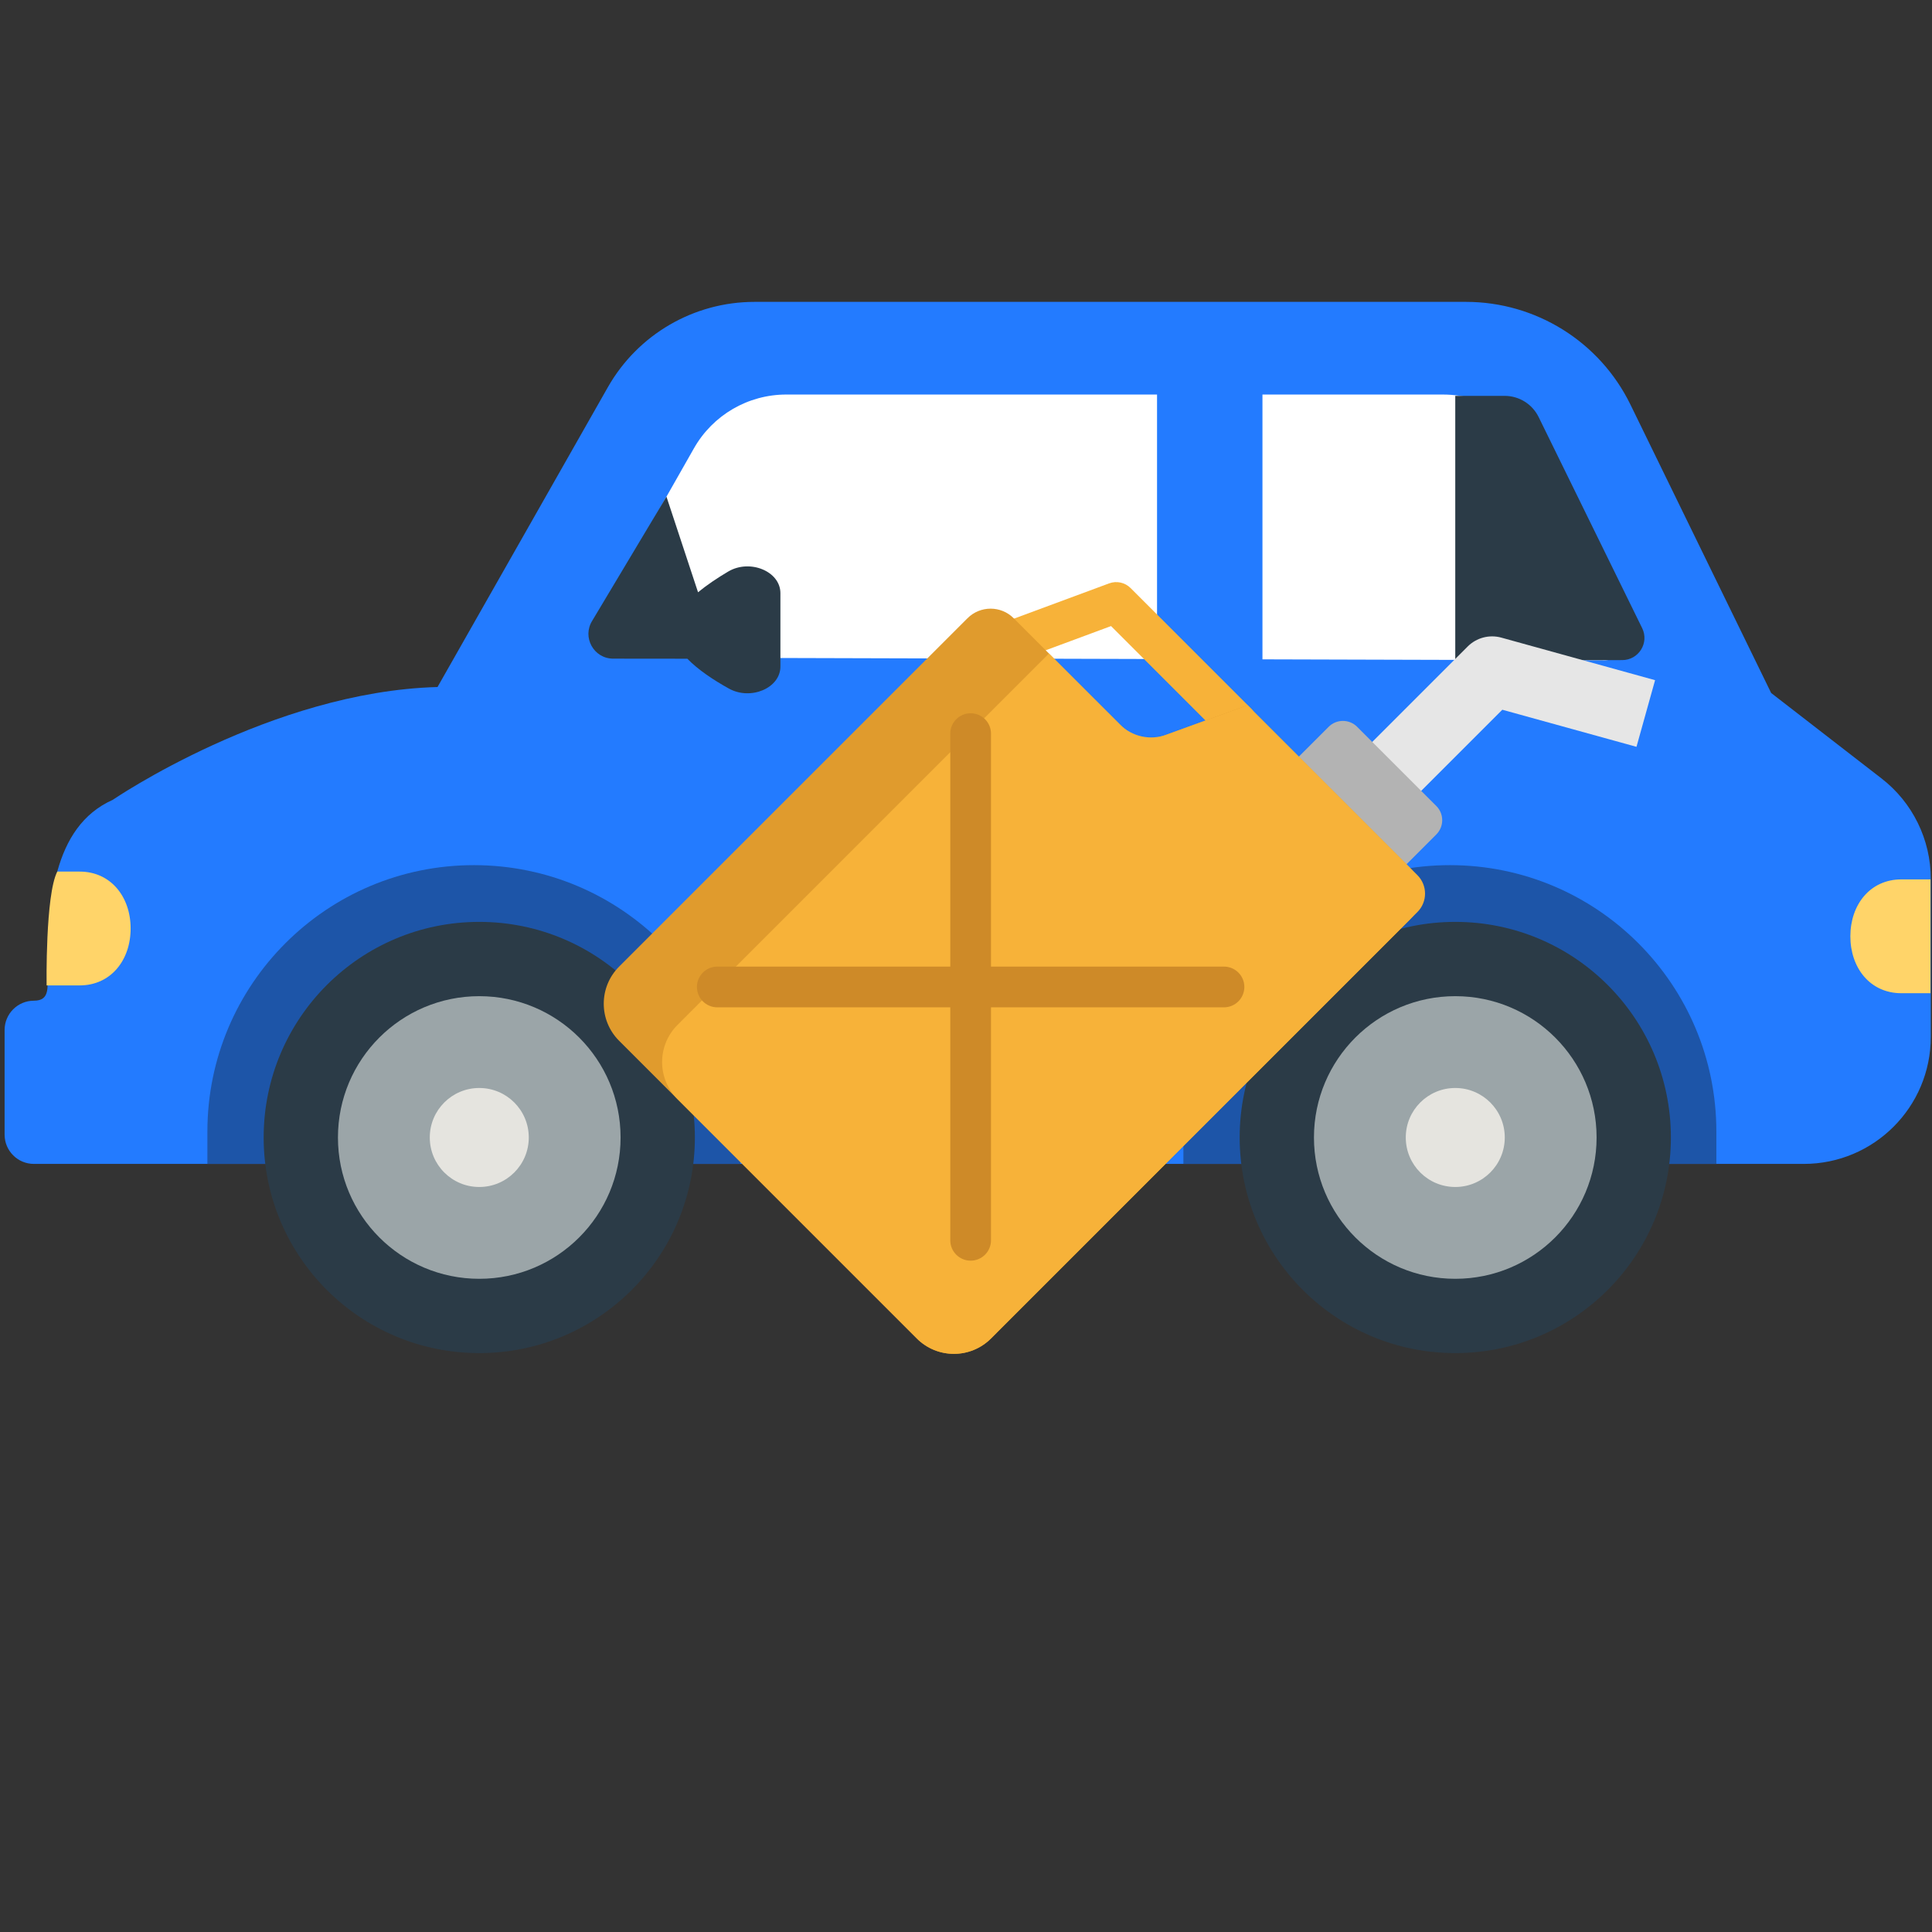 <svg width="128" height="128" viewBox="0 0 128 128" fill="none" xmlns="http://www.w3.org/2000/svg">
<rect x="0" y="0" width="128" height="128" fill="#333333" stroke="none"/>
<path d="M124.657 51.575L117.344 45.913L108.022 26.808C105.989 22.642 101.76 20 97.125 20H49.988C45.968 20 42.258 22.159 40.272 25.654L28.987 45.517C17.964 45.815 7.464 52.995 7.464 52.995C3.46 54.779 3.151 59.974 3.151 64.358C3.151 65.43 3.317 66.299 2.245 66.299C1.174 66.299 0.305 67.168 0.305 68.24V75.171C0.305 76.243 1.173 77.112 2.245 77.112H119.506C124.153 77.112 127.919 73.345 127.919 68.698V58.227C127.919 55.624 126.715 53.168 124.657 51.575Z" fill="#237BFF"/>
<path d="M13.74 74.973C13.74 65.222 21.645 57.318 31.396 57.318C41.147 57.318 49.051 65.222 49.051 74.973V77.112H13.74V74.973ZM78.403 77.112H113.714V74.973C113.714 65.222 105.809 57.318 96.058 57.318C86.308 57.318 78.403 65.222 78.403 74.973V77.112Z" fill="#1D55A8"/>
<path d="M46.037 75.362C46.037 83.251 39.642 89.646 31.753 89.646C23.864 89.646 17.468 83.251 17.468 75.362C17.468 67.472 23.864 61.077 31.753 61.077C39.642 61.077 46.037 67.472 46.037 75.362ZM96.415 61.077C88.526 61.077 82.131 67.472 82.131 75.362C82.131 83.251 88.526 89.646 96.415 89.646C104.305 89.646 110.7 83.251 110.7 75.362C110.7 67.472 104.305 61.077 96.415 61.077Z" fill="#2B3B47"/>
<path d="M41.115 75.362C41.115 80.532 36.923 84.724 31.753 84.724C26.582 84.724 22.39 80.532 22.39 75.362C22.39 70.191 26.582 65.999 31.753 65.999C36.923 65.999 41.115 70.191 41.115 75.362ZM96.415 65.999C91.245 65.999 87.053 70.191 87.053 75.362C87.053 80.532 91.245 84.724 96.415 84.724C101.586 84.724 105.778 80.532 105.778 75.362C105.778 70.191 101.586 65.999 96.415 65.999Z" fill="#9BA5A8"/>
<path d="M41.186 43.564L106.268 43.747C107.601 43.751 108.476 42.355 107.891 41.157L102.75 30.623C101.421 27.899 98.604 26.139 95.573 26.139H52.094C49.563 26.139 47.227 27.498 45.977 29.699L39.626 40.875C38.946 42.073 39.808 43.56 41.186 43.564Z" fill="white"/>
<path d="M83.641 21.826H76.657V47.223H83.641V21.826Z" fill="#237BFF"/>
<path d="M35.033 75.362C35.033 77.173 33.564 78.641 31.753 78.641C29.942 78.641 28.474 77.173 28.474 75.362C28.474 73.55 29.942 72.082 31.753 72.082C33.564 72.082 35.033 73.55 35.033 75.362ZM96.416 72.082C94.604 72.082 93.136 73.55 93.136 75.362C93.136 77.173 94.604 78.641 96.416 78.641C98.227 78.641 99.695 77.173 99.695 75.362C99.695 73.55 98.227 72.082 96.416 72.082Z" fill="#E5E4DF"/>
<path d="M127.9 65.803H125.973C123.89 65.803 122.591 64.115 122.591 62.033C122.591 59.95 123.89 58.262 125.973 58.262H127.9V65.803ZM3.087 65.286H5.273C7.355 65.286 8.655 63.598 8.655 61.515C8.655 59.433 7.355 57.745 5.273 57.745H3.795C2.999 59.289 3.087 65.286 3.087 65.286Z" fill="#FFD469"/>
<path d="M51.704 39.297V44.161C51.704 45.586 49.739 46.423 48.291 45.62C47.28 45.058 46.255 44.38 45.538 43.642L40.625 43.637C39.336 43.635 38.553 42.217 39.237 41.125L44.155 32.905L46.247 39.239C46.847 38.744 47.548 38.279 48.244 37.867C49.683 37.015 51.704 37.851 51.704 39.297ZM107.483 43.733C108.569 43.729 109.276 42.59 108.798 41.616L101.939 27.631C101.517 26.771 100.643 26.227 99.685 26.227H96.415V43.765L107.483 43.733Z" fill="#2B3B47"/>
<g clip-path="url(#clip0_1564_172)">
<path d="M81.93 49.241C81.585 49.241 81.239 49.109 80.976 48.846L73.61 41.479L67.324 43.808C66.625 44.067 65.85 43.71 65.591 43.012C65.332 42.313 65.689 41.538 66.387 41.279L73.483 38.65C73.978 38.467 74.533 38.588 74.906 38.961L82.883 46.938C83.41 47.465 83.41 48.319 82.883 48.846C82.62 49.109 82.275 49.241 81.93 49.241Z" fill="#F7B239"/>
<path d="M89.645 50.425L92.887 53.667L99.532 47.022L108.421 49.479L109.653 45.063L99.474 42.246C98.677 42.023 97.822 42.248 97.237 42.833L89.645 50.425Z" fill="#E6E6E6"/>
<path d="M89.913 48.152L95.16 53.399C95.68 53.919 95.68 54.763 95.16 55.284L91.595 58.849L84.463 51.717L88.028 48.152C88.548 47.632 89.392 47.632 89.913 48.152Z" fill="#B3B3B3"/>
<path d="M93.399 57.473C94.355 58.429 94.355 59.978 93.399 60.933L87.997 66.335L65.655 88.679C64.298 90.035 62.098 90.035 60.742 88.679L41.017 68.954C39.661 67.598 39.661 65.399 41.017 64.041L64.1 40.959C64.945 40.114 66.315 40.114 67.159 40.959L69.496 43.296L75.517 49.316L82.649 46.724L86.515 50.59L93.399 57.473Z" fill="#E09B2D"/>
<path d="M93.906 57.98C94.582 58.656 94.582 59.751 93.906 60.426L87.997 66.335L65.655 88.679C64.298 90.035 62.098 90.035 60.742 88.679L44.883 72.82C43.528 71.464 43.528 69.265 44.883 67.907L69.496 43.296L74.205 48.004C75.005 48.805 76.197 49.069 77.261 48.682L82.649 46.724L93.906 57.98Z" fill="#F7B239"/>
<path d="M81.092 64.04H65.656V48.604C65.656 47.859 65.052 47.256 64.307 47.256C63.562 47.256 62.959 47.859 62.959 48.604V64.04H47.522C46.777 64.04 46.174 64.644 46.174 65.389C46.174 66.134 46.777 66.738 47.522 66.738H62.959V82.174C62.959 82.918 63.562 83.522 64.307 83.522C65.052 83.522 65.656 82.918 65.656 82.174V66.738H81.092C81.837 66.738 82.441 66.134 82.441 65.389C82.441 64.644 81.837 64.04 81.092 64.04Z" fill="#CE8A28"/>
</g>
<defs>
<clipPath id="clip0_1564_172">
<rect width="73" height="73" fill="white" transform="translate(40 34.81)"/>
</clipPath>
</defs>
</svg>
